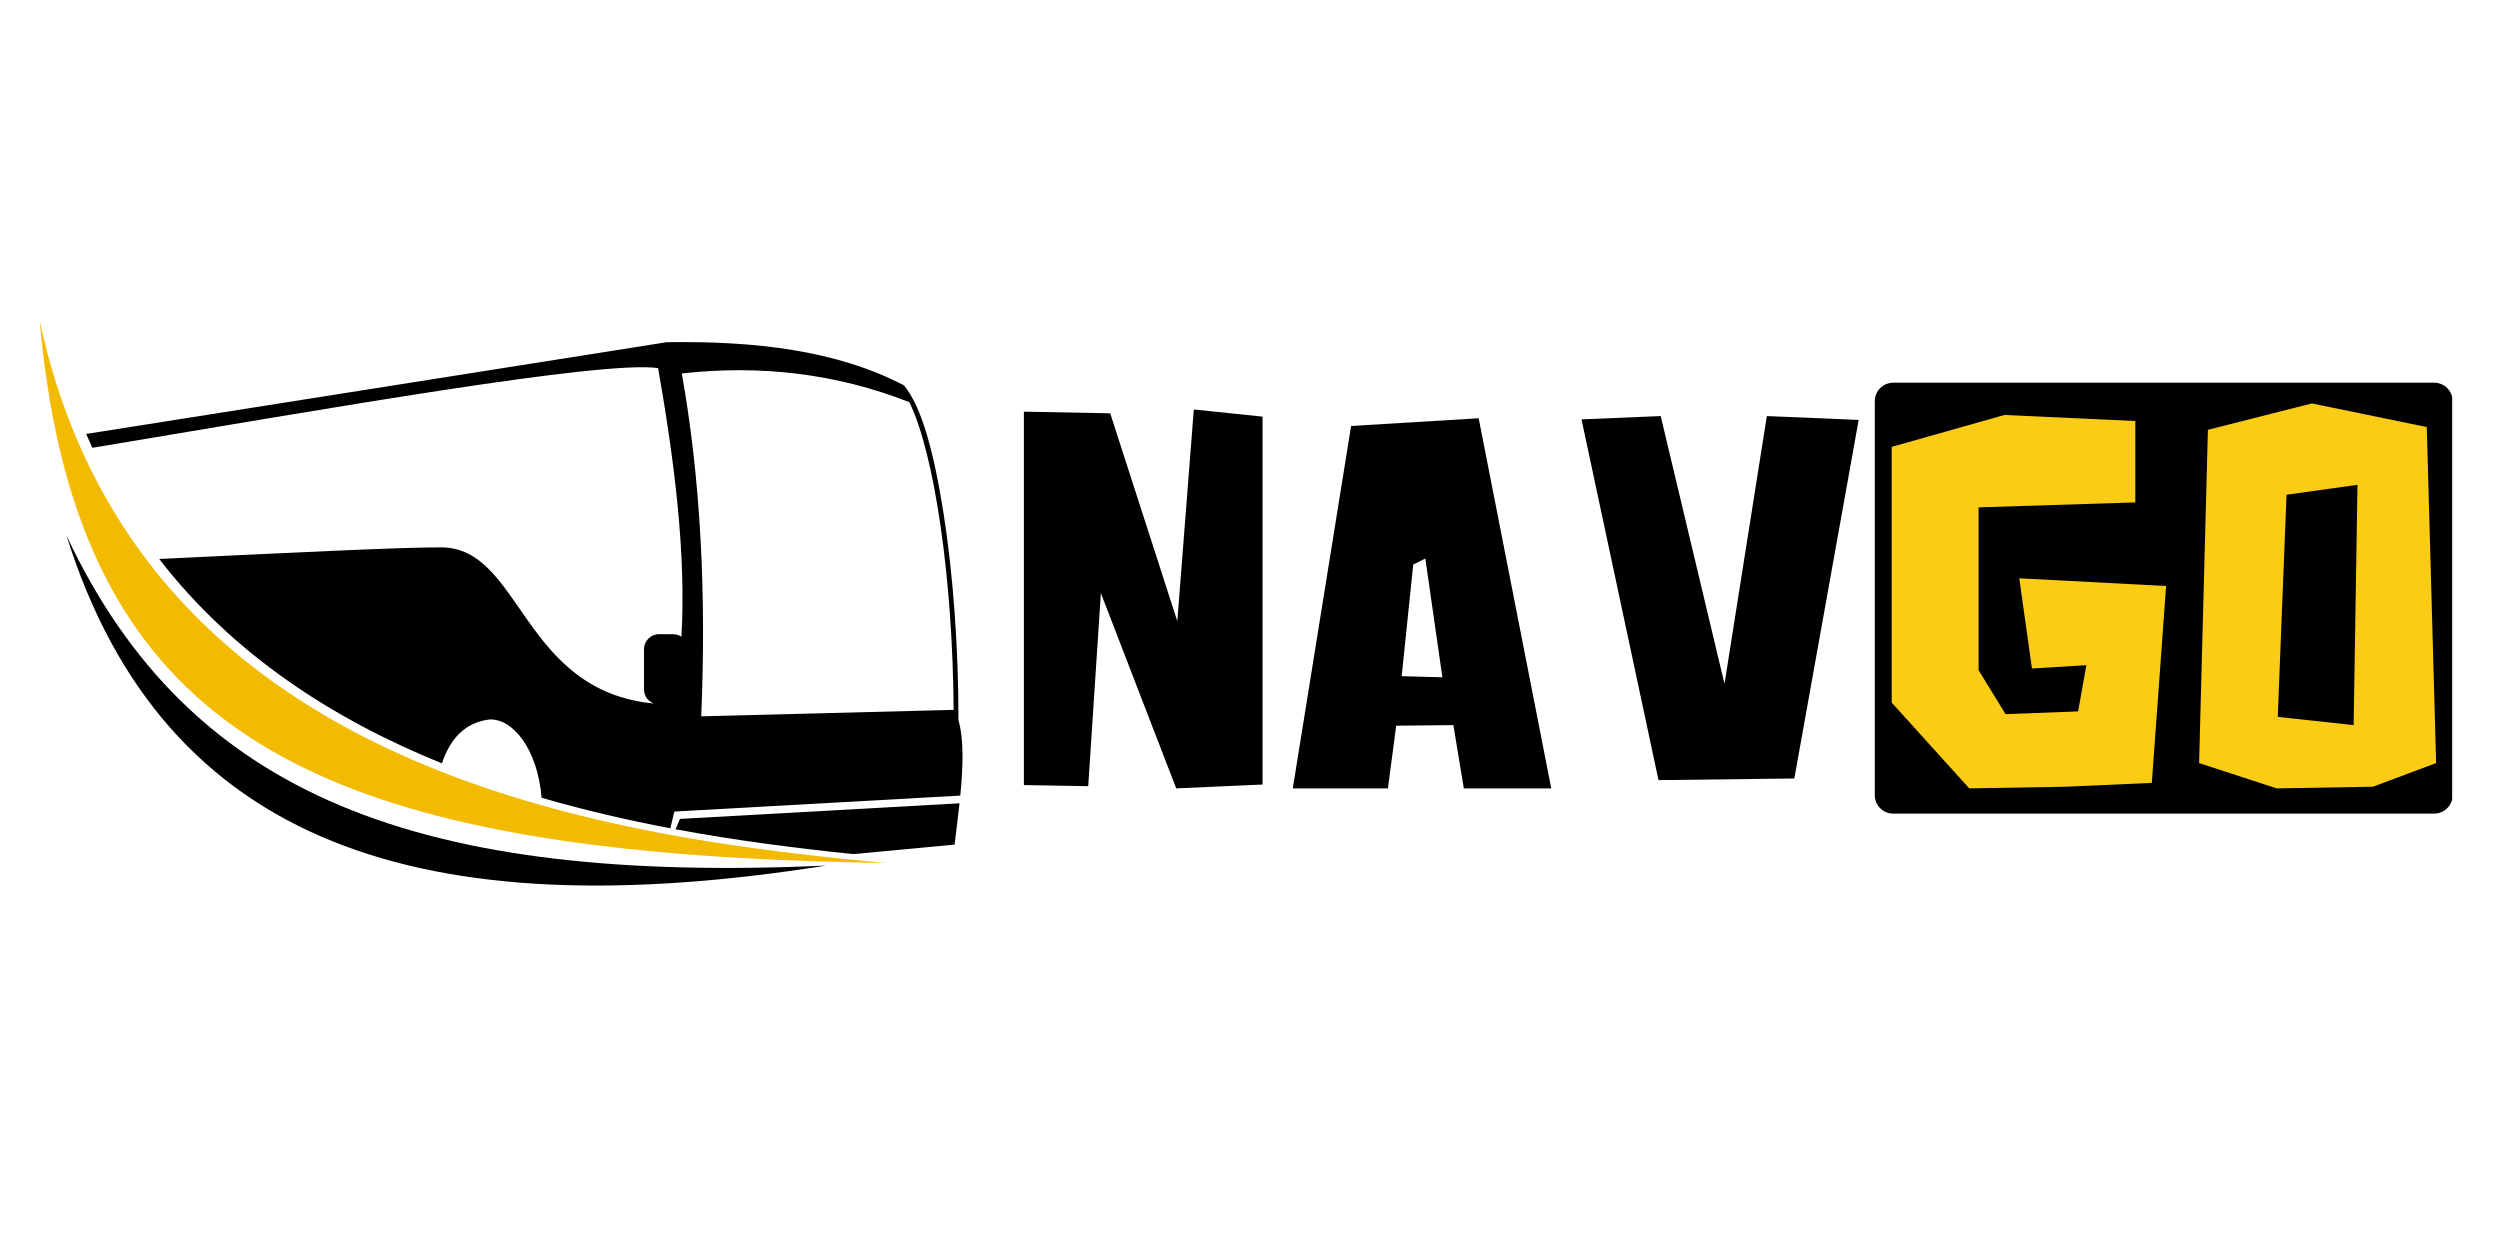 <svg xmlns="http://www.w3.org/2000/svg" xmlns:xlink="http://www.w3.org/1999/xlink" width="6912" zoomAndPan="magnify" viewBox="0 0 5184 2592" height="3456" preserveAspectRatio="xMidYMid meet" version="1.0"><defs><g/><clipPath id="de7ebe96eb"><path d="M 82.102 664.508 L 1837 664.508 L 1837 1790 L 82.102 1790 Z M 82.102 664.508 " clip-rule="nonzero"/></clipPath><clipPath id="c73cdb2ae1"><path d="M 3887.57 793.555 L 5085 793.555 L 5085 1687.125 L 3887.57 1687.125 Z M 3887.57 793.555 " clip-rule="nonzero"/></clipPath><clipPath id="4ff15c5658"><path d="M 3925.809 793.555 L 5047.48 793.555 C 5057.621 793.555 5067.348 797.586 5074.516 804.754 C 5081.688 811.926 5085.715 821.652 5085.715 831.793 L 5085.715 1648.891 C 5085.715 1659.031 5081.688 1668.758 5074.516 1675.926 C 5067.348 1683.098 5057.621 1687.125 5047.48 1687.125 L 3925.809 1687.125 C 3915.668 1687.125 3905.941 1683.098 3898.77 1675.926 C 3891.602 1668.758 3887.57 1659.031 3887.57 1648.891 L 3887.57 831.793 C 3887.57 821.652 3891.602 811.926 3898.77 804.754 C 3905.941 797.586 3915.668 793.555 3925.809 793.555 Z M 3925.809 793.555 " clip-rule="nonzero"/></clipPath></defs><path fill="#000000" d="M 1991.273 1649.766 C 1997.242 1588.535 1998.98 1532.172 1986.969 1491.609 L 1987.445 1491.609 C 1987.445 1343.688 1976.574 1192.656 1956.84 1066.336 C 1936.855 938.438 1911.262 843.156 1874.344 799.027 C 1735.66 726.559 1565.828 706.699 1382.523 709.602 L 178.762 899.855 C 182.879 909.547 187.113 919.102 191.422 928.57 C 687.191 846.117 1246.168 747.156 1364.637 763.254 C 1399.305 960.605 1422.773 1150.914 1413.027 1320.34 C 1408.086 1317.008 1402.129 1315.059 1395.715 1315.059 L 1366.434 1315.059 C 1349.301 1315.059 1335.418 1328.941 1335.418 1346.074 L 1335.418 1429.719 C 1335.418 1443.152 1343.969 1454.559 1355.918 1458.871 C 1080.859 1432.535 1081.496 1135.059 914.809 1135.059 C 837.656 1134.273 571.465 1147.613 330.098 1159.09 C 484.926 1359.379 693.406 1492.582 916.449 1582.941 C 933.734 1530.605 965.004 1498.645 1013.652 1492.031 C 1062.52 1488.332 1114.863 1552.758 1123.016 1654.223 C 1212.402 1680.281 1302.188 1700.902 1390.035 1717.551 L 1398.348 1682.844 L 1991.273 1649.754 Z M 1413.816 774.43 C 1575.703 756.281 1733.227 774.156 1885.672 833.961 C 1937.742 940.75 1975.703 1200.418 1977.461 1471.977 L 1454.059 1485.34 C 1464.578 1236.902 1453.676 998.719 1413.816 774.438 Z M 1395.938 1460.746 C 1395.875 1460.746 1395.812 1460.746 1395.754 1460.746 C 1395.812 1460.746 1395.875 1460.738 1395.945 1460.738 C 1395.945 1460.738 1395.945 1460.738 1395.945 1460.746 Z M 1395.938 1460.746 " fill-opacity="1" fill-rule="nonzero"/><path fill="#000000" d="M 1979.414 1751.363 C 1982.93 1722.695 1986.625 1693.812 1989.633 1665.734 L 1409.969 1698.086 L 1400.918 1719.609 C 1530.715 1743.77 1656.035 1759.348 1769.281 1771.066 L 1979.422 1751.363 Z M 1979.414 1751.363 " fill-opacity="1" fill-rule="nonzero"/><g clip-path="url(#de7ebe96eb)"><path fill="#f2bb02" d="M 896.637 1592.859 C 673.59 1502.496 465.109 1369.301 310.289 1169.008 C 257.23 1100.375 210.484 1023.852 171.605 938.48 C 167.293 929.012 163.055 919.461 158.945 909.77 C 127.098 834.812 101.172 753.281 82.18 664.516 C 90.188 754.996 102.758 838.625 120.164 915.895 C 122.438 925.98 124.773 935.973 127.215 945.84 C 147.836 1029.332 174.414 1105.121 207.359 1173.84 C 332.527 1434.934 549.594 1593.887 880.859 1684.887 C 949.586 1703.766 1023.242 1719.719 1102.004 1733.051 C 1182.855 1746.738 1269.094 1757.672 1360.945 1766.168 C 1362.469 1766.305 1364 1766.441 1365.523 1766.59 C 1468.047 1775.965 1577.523 1782.336 1694.27 1786.156 C 1740.43 1787.664 1787.707 1788.781 1836.152 1789.523 C 1808.191 1786.891 1779.23 1784.066 1749.453 1780.988 C 1636.207 1769.262 1510.891 1753.691 1381.094 1729.531 C 1377.473 1728.859 1373.836 1728.168 1370.207 1727.48 C 1282.359 1710.832 1192.574 1690.207 1103.191 1664.152 C 1033.723 1643.902 964.508 1620.363 896.629 1592.867 Z M 896.637 1592.859 " fill-opacity="1" fill-rule="nonzero"/></g><path fill="#000000" d="M 1712.793 1794.941 C 879.277 1926.523 340.555 1756.262 137.715 1110.195 C 393.145 1654.238 873.062 1832.496 1712.793 1794.941 Z M 1712.793 1794.941 " fill-opacity="1" fill-rule="nonzero"/><g clip-path="url(#c73cdb2ae1)"><g clip-path="url(#4ff15c5658)"><path fill="#000000" d="M 3887.57 793.555 L 5084.816 793.555 L 5084.816 1687.125 L 3887.57 1687.125 Z M 3887.57 793.555 " fill-opacity="1" fill-rule="nonzero"/></g></g><g fill="#000000" fill-opacity="1"><g transform="translate(2088.909, 1634.777)"><g><path d="M 350.078 0 L 193.859 -404.828 L 167.625 -4.562 L 34.203 -6.844 L 34.203 -781.141 L 213.25 -777.719 L 352.359 -346.672 L 386.578 -785.703 L 529.125 -770.875 L 529.125 -7.984 Z M 350.078 0 "/></g></g></g><g fill="#000000" fill-opacity="1"><g transform="translate(2652.237, 1634.777)"><g><path d="M 28.516 0 L 149.391 -751.484 L 413.938 -767.453 L 564.469 0 L 383.156 0 L 361.484 -131.141 L 242.891 -130 L 225.781 0 Z M 254.297 -232.625 L 338.688 -230.344 L 303.328 -476.656 L 278.25 -464.125 Z M 254.297 -232.625 "/></g></g></g><g fill="#000000" fill-opacity="1"><g transform="translate(3245.214, 1634.777)"><g><path d="M 193.859 -17.109 L 34.203 -765.172 L 198.422 -772.016 L 330.703 -216.672 L 418.5 -772.016 L 608.938 -764.031 L 475.516 -20.531 Z M 193.859 -17.109 "/></g></g></g><g fill="#facc15" fill-opacity="1"><g transform="translate(3888.413, 1634.777)"><g><path d="M 195 0 L 34.203 -177.891 L 34.203 -708.156 L 267.984 -774.297 L 539.375 -761.75 L 539.375 -592.984 L 214.391 -582.719 L 214.391 -245.172 L 270.266 -153.953 L 420.781 -159.641 L 437.891 -255.438 L 325 -248.594 L 298.766 -435.609 L 603.234 -419.641 L 573.594 -11.406 L 394.562 -3.422 Z M 195 0 "/></g></g></g><g fill="#facc15" fill-opacity="1"><g transform="translate(4525.864, 1634.777)"><g><path d="M 195 0 L 34.203 -52.453 L 52.453 -743.5 L 267.984 -798.234 L 506.312 -749.203 L 525.703 -52.453 L 394.562 -3.422 Z M 197.281 -148.25 L 354.641 -131.141 L 362.625 -629.469 L 215.531 -608.938 Z M 197.281 -148.25 "/></g></g></g></svg>